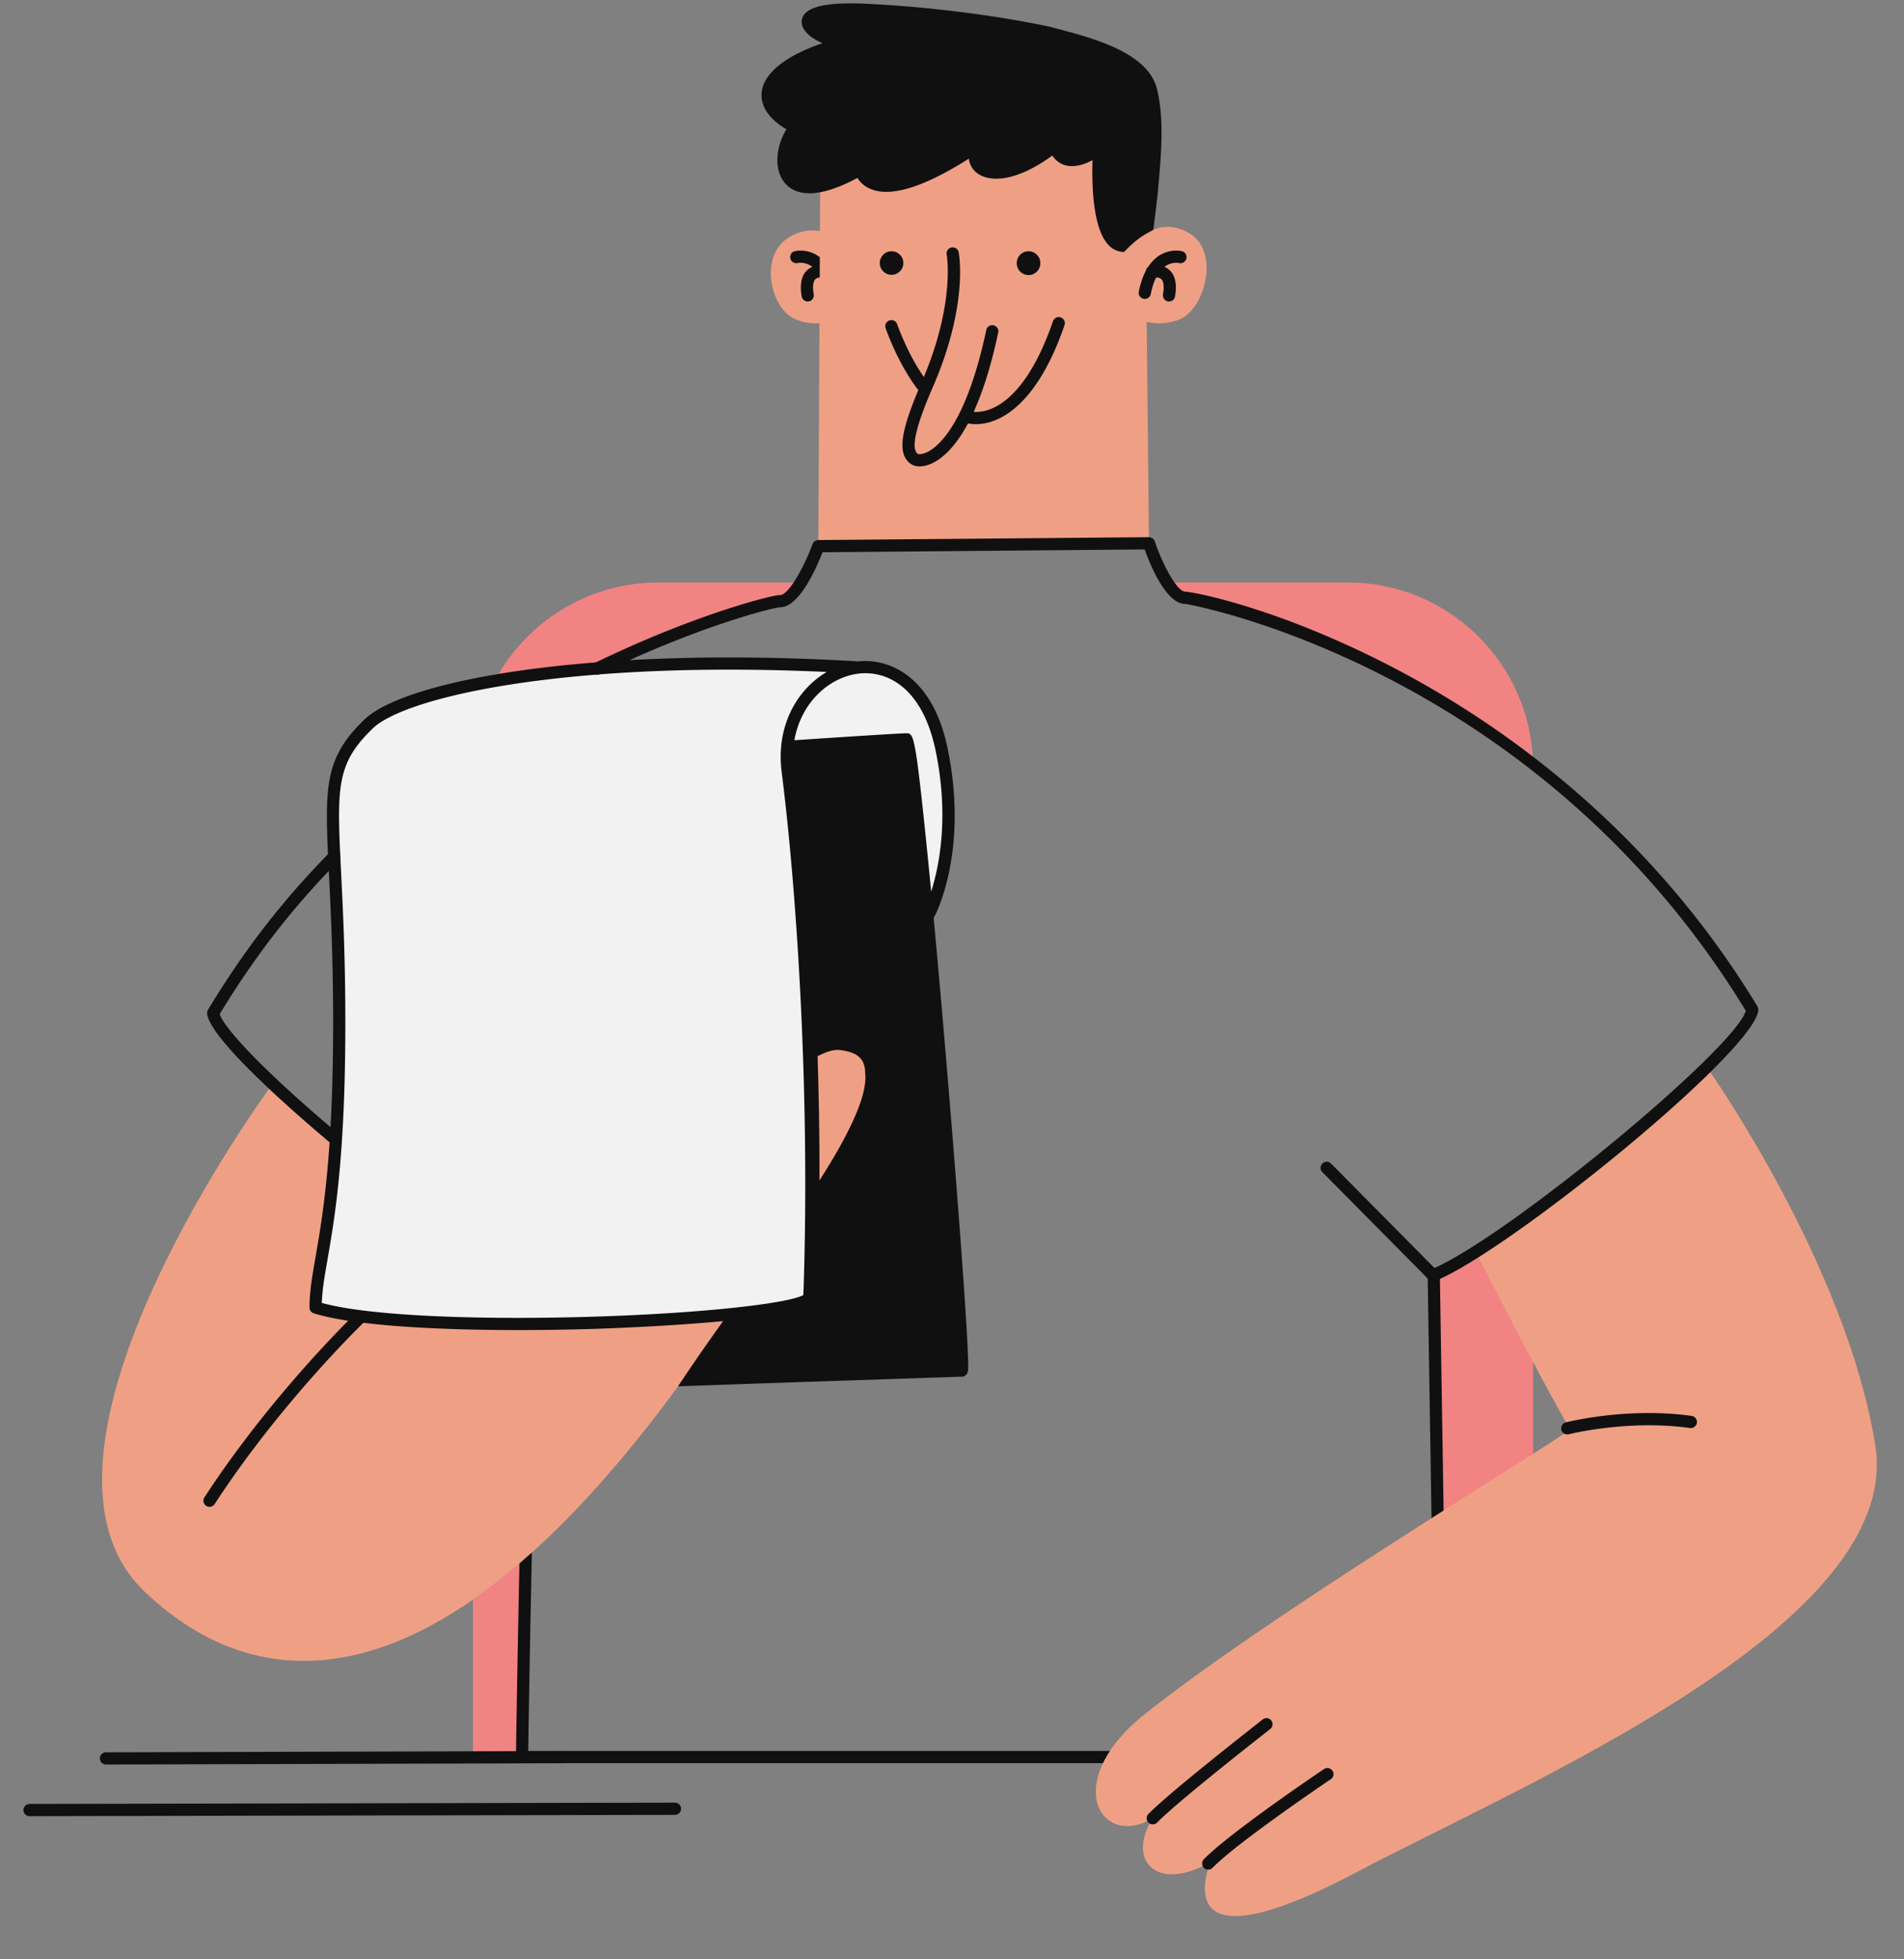 <svg xmlns="http://www.w3.org/2000/svg" width="486" viewBox="0 0 364.5 375" height="500" version="1.0"><rect x="0" y="0" width="364.5" height="375" fill="#808080" stroke="none"/><defs><clipPath id="a"><path d="M59 .258h219V338H59zm0 0"/></clipPath></defs><path fill="#f2f2f2" d="M155.191 189.012s.856 55.539-.488 60.3c-7.441 3.418-46.836 5.247-66.84 4.395-20-.855-27.441-3.238-27.441-3.238s1.77-15.5 2.437-17.207c.672-1.711 1.586-25.633 2.137-33.875.547-8.239-3.11-32.223-.367-48.516 2.746-16.297 15.734-17.945 37.508-21.422 21.77-3.48 53.785-2.199 59.273-2.015 6.223-.184 17.567-1.282 19.578 17.941 2.012 19.227-4.207 30.945-4.207 30.945zm0 0s.856 55.539-.488 60.3c-7.441 3.418-46.836 5.247-66.84 4.395-20-.855-27.441-3.238-27.441-3.238s1.77-15.5 2.437-17.207c.672-1.711 1.586-25.633 2.137-33.875.547-8.239-3.11-32.223-.367-48.516 2.746-16.297 15.734-17.945 37.508-21.422 21.77-3.48 53.785-2.199 59.273-2.015 6.223-.184 17.567-1.282 19.578 17.941 2.012 19.227-4.207 30.945-4.207 30.945zm0 0"/><path fill="#f28383" d="M223.676 111.504h34.336c19.293 0 34.976 15.41 35.468 34.598-6.988-5.536-21.793-16.356-38.03-22.696-22.505-8.789-30.555-10.07-30.555-10.07zM275.39 244.94s-.184 49.29-.914 50.754c-.34.68-17.97 14.868-37.118 29.797l56.145-4.289v-88.531zM126.039 111.504c-13.523 0-25.281 7.574-31.27 18.715 5.876-1.617 13.313-2.297 19.63-2.559l-.579-.73s27.832-10.48 33.32-11.582c3.024-.602 4.766-2.375 5.727-3.844zm-25.766 187.074c-3.32 2.895-6.562 5.43-9.726 7.621v30.508l10.203-.781-.813-.227zm0 0"/><path fill="#efa084" d="M225.887 61.102c-2.336.992-4.59.91-6.364.527l.434 42.371-63.3.547.222-42.672c-1.414.086-3.004-.082-4.629-.773-4.793-2.036-7.031-12.145-1.18-15.688 2.098-1.273 4.102-1.5 5.899-1.172l.05-9.637s29.458-12.082 43.543-12.265c14.09-.184 18.665 9.887 18.665 9.887l.125 12.546c2.527-1.746 5.543-1.816 8.378-.097 5.852 3.547 2.95 14.39-1.843 16.426zM60.969 250.105c-.387-3.89 2.25-22.085 3.824-32.386-6.008-4.66-11.492-8.836-12.969-9.727 0 0-51.812 70.27-24.152 96.672 23.824 22.742 61.742 23.055 112.504-54.25-25.781 5.55-70.242 2.254-79.207-.309zm0 0"/><g clip-path="url(#a)"><path fill="#101011" d="M180.648 197.11a3099.56 3099.56 0 00-1.918-21.485c.063-.07.133-.133.18-.219.27-.504 6.555-12.594 2.488-32.191-2.796-13.504-10.96-17.356-17.359-16.586a1.24 1.24 0 00-.305-.059c-50.511-2.93-86.132 3.578-94 11.192-7.851 7.59-7.574 13.11-6.765 29.484.328 6.547.73 14.7.797 25.559.164 27.515-1.957 39.75-3.364 47.843-.668 3.848-1.148 6.622-1.148 9.641 0 .512.332.965.824 1.117 7.684 2.367 23.547 3.2 39.176 3.2 4.848 0 9.68-.079 14.23-.22 2.239-.07 14.25-.476 24.954-1.495-2.97 4.113-6.32 8.968-8.622 12.472 18.5-.633 53.383-1.82 54.282-1.824.187 0 1.12-.062 1.226-1.309.02-.187.028-.46.028-.82 0-6.055-2.391-37.45-4.704-64.3zm-67.55 54.949c-18.387.554-41.285.136-51.493-2.645.083-2.512.52-5.023 1.102-8.363 1.418-8.18 3.563-20.54 3.395-48.262-.063-10.91-.47-19.09-.797-25.66-.813-16.418-1.032-20.832 6.05-27.688 6.22-6.011 37.102-13.105 86.915-10.812-5.618 3.3-9.762 10.254-8.63 19.152 2.778 21.828 5.52 61.086 4.157 100.11-2.594 1.527-18.317 3.492-40.7 4.168zm60.39-111.696c-.965 0-12.031.7-21.41 1.332 1.215-6.996 6.32-11.761 11.77-12.675 5.714-.95 12.718 2.398 15.265 14.671 2.621 12.645.692 22.121-.851 26.977-.43-4.477-.836-8.543-1.211-12.125-1.903-18.18-2.223-18.18-3.563-18.18zm102.157 103.68a1.167 1.167 0 00-1.168-1.148h-.02a1.163 1.163 0 00-1.148 1.187l1.445 91.09H101.125c.129-8.7.402-24.563.7-37.977-.802.676-1.61 1.407-2.384 2.094a6100.23 6100.23 0 00-.671 37.035s.003.004.003.008-.003.004-.003.008c0 .078.03.148.046.219.012.078.016.156.043.226.032.074.086.133.13.195.038.063.07.13.12.18.051.05.118.086.18.125.063.043.117.098.188.13.066.026.144.03.218.046.078.016.149.047.227.05H275.94a1.171 1.171 0 001.168-1.19zM221.449 16.895c-1.898-7.329-13.797-9.98-20.379-11.747-.148-.039-15.21-3.453-35.09-4.421-7.14-.348-11.132.414-12.21 2.336-.27.48-.598 1.468.222 2.68.668.987 1.95 1.87 3.488 2.53-6.917 2.309-10.742 5.489-11.535 8.63-.433 1.71-.347 4.91 4.606 7.847-1.946 3.156-2.524 7.648-.301 10.277 1.742 2.067 5.563 3.504 13.89-.965a5.319 5.319 0 002.473 2.094c3.875 1.653 10.215-.297 18.871-5.793a3.926 3.926 0 001.414 2.649c2.215 1.87 7.305 2.058 14.551-3.23.801 1.179 1.79 1.671 2.567 1.874 1.8.469 3.73-.246 5.136-1.011-.144 4.335-.023 13.117 3.094 16.296.828.848 1.848 1.29 2.961 1.29 2.492-2.669 4.145-3.461 5.582-4.223 0 0 .738-5.77.906-7.66.547-6.227 1.282-13.551-.246-19.453zm-48.512 33.457a2.256 2.256 0 10-4.512 0 2.256 2.256 0 104.512 0zm54.18-.86a1.16 1.16 0 00-.836-1.406c-.09-.023-2.191-.54-4.336.82-.836.528-1.547 1.27-2.148 2.188-.246.187-.406.46-.453.765-.582 1.106-1.031 2.422-1.332 3.973a1.174 1.174 0 00.925 1.371 1.17 1.17 0 001.371-.926c.239-1.238.587-2.293 1.024-3.168.32.004.711.067.977.317.464.437.586 1.472.336 2.914a1.17 1.17 0 001.152 1.37c.558 0 1.05-.398 1.148-.968.407-2.324.051-4.02-1.058-5.039a3.226 3.226 0 00-.969-.613c.078-.059.156-.13.238-.184 1.281-.832 2.508-.562 2.559-.55a1.173 1.173 0 001.402-.864zm-27.96.86a2.256 2.256 0 10-4.512 0 2.256 2.256 0 104.511 0zm3.905 10.406a1.168 1.168 0 00-1.484.726c-4.55 13.293-10.601 17.653-15.183 17.36 1.664-3.645 3.296-8.555 4.699-15.188a1.164 1.164 0 00-.899-1.386 1.171 1.171 0 00-1.386.902c-3.762 17.762-9.055 22.207-11.153 23.293-1.101.57-1.793.488-1.894.445-1.93-1.176.734-7.996 2.91-13.023 6.707-15.512 4.937-25.184 4.86-25.59a1.17 1.17 0 00-2.298.445c.02.09 1.618 9.106-4.375 23.426-3.226-4.637-5.097-10.082-5.117-10.14a1.17 1.17 0 00-2.215.75c.09.265 2.25 6.57 6.094 11.671.059.07.121.137.188.196-3.18 7.613-4.301 12.41-1.266 14.265.406.246.922.371 1.496.371.668 0 1.426-.168 2.195-.5 1.762-.761 4.399-2.726 7.075-7.726.484.082.976.14 1.488.14 5.433 0 12.187-4.906 16.992-18.953a1.168 1.168 0 00-.726-1.484zm-46.136-7.637l.02-3.879a5.68 5.68 0 00-.47-.336c-2.144-1.36-4.246-.843-4.331-.82a1.16 1.16 0 00-.84 1.406 1.177 1.177 0 001.406.863c.047-.011 1.273-.28 2.555.551.082.055.16.125.238.184-.332.14-.664.328-.969.613-1.105 1.02-1.46 2.715-1.058 5.04a1.167 1.167 0 001.351.952 1.175 1.175 0 00.953-1.355c-.254-1.442-.133-2.477.332-2.914.223-.207.528-.285.813-.305zm0 0"/></g><path fill="#efa084" d="M327.168 204.883s26.344 37.347 31.832 71.77c5.488 34.421-67.324 64.812-99.16 81.66-31.832 16.843-30.371 4.394-28.176-1.833-10.242 5.86-16.098-.367-10.976-8.421-9.88 5.859-17.563-6.594-2.196-19.407 24.153-19.41 77.453-51.39 82.086-55.05-5.61-9.52-18.05-33.934-18.05-33.934 15.734-10.617 44.64-34.785 44.64-34.785zm-170.293 21.086c5.254-8.196 9.309-16.114 8.75-20.578.008-2.864-1.71-4.028-4.852-4.391-1.226-.145-2.734.379-4.253 1.188.175 5.484.402 14.484.355 23.78zm0 0"/><path fill="#101011" d="M243.195 330.957c-.113.098-17.613 13.738-21.668 17.914a1.166 1.166 0 11-1.676-1.629c4.141-4.265 21.376-17.687 21.852-18.082a1.166 1.166 0 011.645.152 1.166 1.166 0 01-.153 1.645zM39.665 194.184c0 .011.003.023.007.035.922 5.082 16.89 18.965 23.762 24.734.218.188.488.277.754.277a1.17 1.17 0 00.75-2.066c-14.774-12.41-22.008-20.363-22.883-23.043 6.797-11.156 13.82-20.219 22.738-29.312.453-.461.445-1.2-.016-1.653a1.167 1.167 0 00-1.652.016c-9.16 9.34-16.355 18.637-23.324 30.148-.028.043-.031.094-.051.14a.953.953 0 00-.082.231c-.02.079-.016.157-.016.239 0 .05-.02.097-.011.152.004.031.015.07.023.102zm28.55 57.09c-.16.152-16.168 15.519-29.082 35.359a1.17 1.17 0 00.344 1.62 1.17 1.17 0 001.617-.344c12.761-19.604 28.574-34.792 28.734-34.944a1.17 1.17 0 00.04-1.653 1.164 1.164 0 00-1.653-.039zm268.394-57.985c0-.082 0-.16-.015-.242-.016-.078-.051-.152-.082-.227-.02-.047-.024-.097-.051-.14-20.469-33.797-48.32-53.47-68.082-64.02-22.746-12.144-39.969-15.394-41.469-15.394-1.539 0-4.265-4.989-5.847-9.645-.16-.476-.602-.77-1.118-.793l-63.3.55a1.17 1.17 0 00-1.086.763c-1.743 4.714-4.653 9.765-6.207 9.765-1.817 0-17.125 4.04-35.532 13.024a1.17 1.17 0 001.024 2.105c18.648-9.105 33.21-12.758 34.508-12.789 3.605 0 6.851-7.297 8.113-10.535l61.664-.535c1.172 3.246 4.172 10.43 7.781 10.43.598 0 67.14 11.96 107.309 77.89-2.293 7.438-44.934 42.684-59.602 49.23l-19.8-19.992a1.167 1.167 0 00-1.653-.007 1.167 1.167 0 00-.008 1.652l20.492 20.691c.227.23.528.344.829.344.296 0 .593-.113.824-.336.039-.043.054-.094.09-.137 14.617-6.433 59.671-43 61.203-51.37 0-.005 0-.012.004-.02.004-.035.015-.078.023-.11.004-.054-.012-.101-.012-.152zm-12.757 77.75c-12.282-1.719-23.637 1.121-24.114 1.246a1.17 1.17 0 00.29 2.3c.097 0 .195-.01.288-.034.114-.028 11.403-2.852 23.215-1.196a1.168 1.168 0 00.32-2.316zm-70.344 67.57c-.488.325-18.016 12.145-23.043 17.297a1.172 1.172 0 00.836 1.989c.304 0 .605-.118.836-.356 4.86-4.98 22.554-16.91 22.672-16.988a1.17 1.17 0 00-1.301-1.942zm-233.215-.84a1.169 1.169 0 01-1.168-1.167 1.169 1.169 0 011.164-1.172l87.332-.243h.004a1.17 1.17 0 010 2.34l-87.328.243h-.004zm-14.637 9.887a1.17 1.17 0 010-2.34l123.555-.246a1.17 1.17 0 011.168 1.168 1.164 1.164 0 01-1.164 1.172l-123.555.246h-.004zm0 0"/></svg>